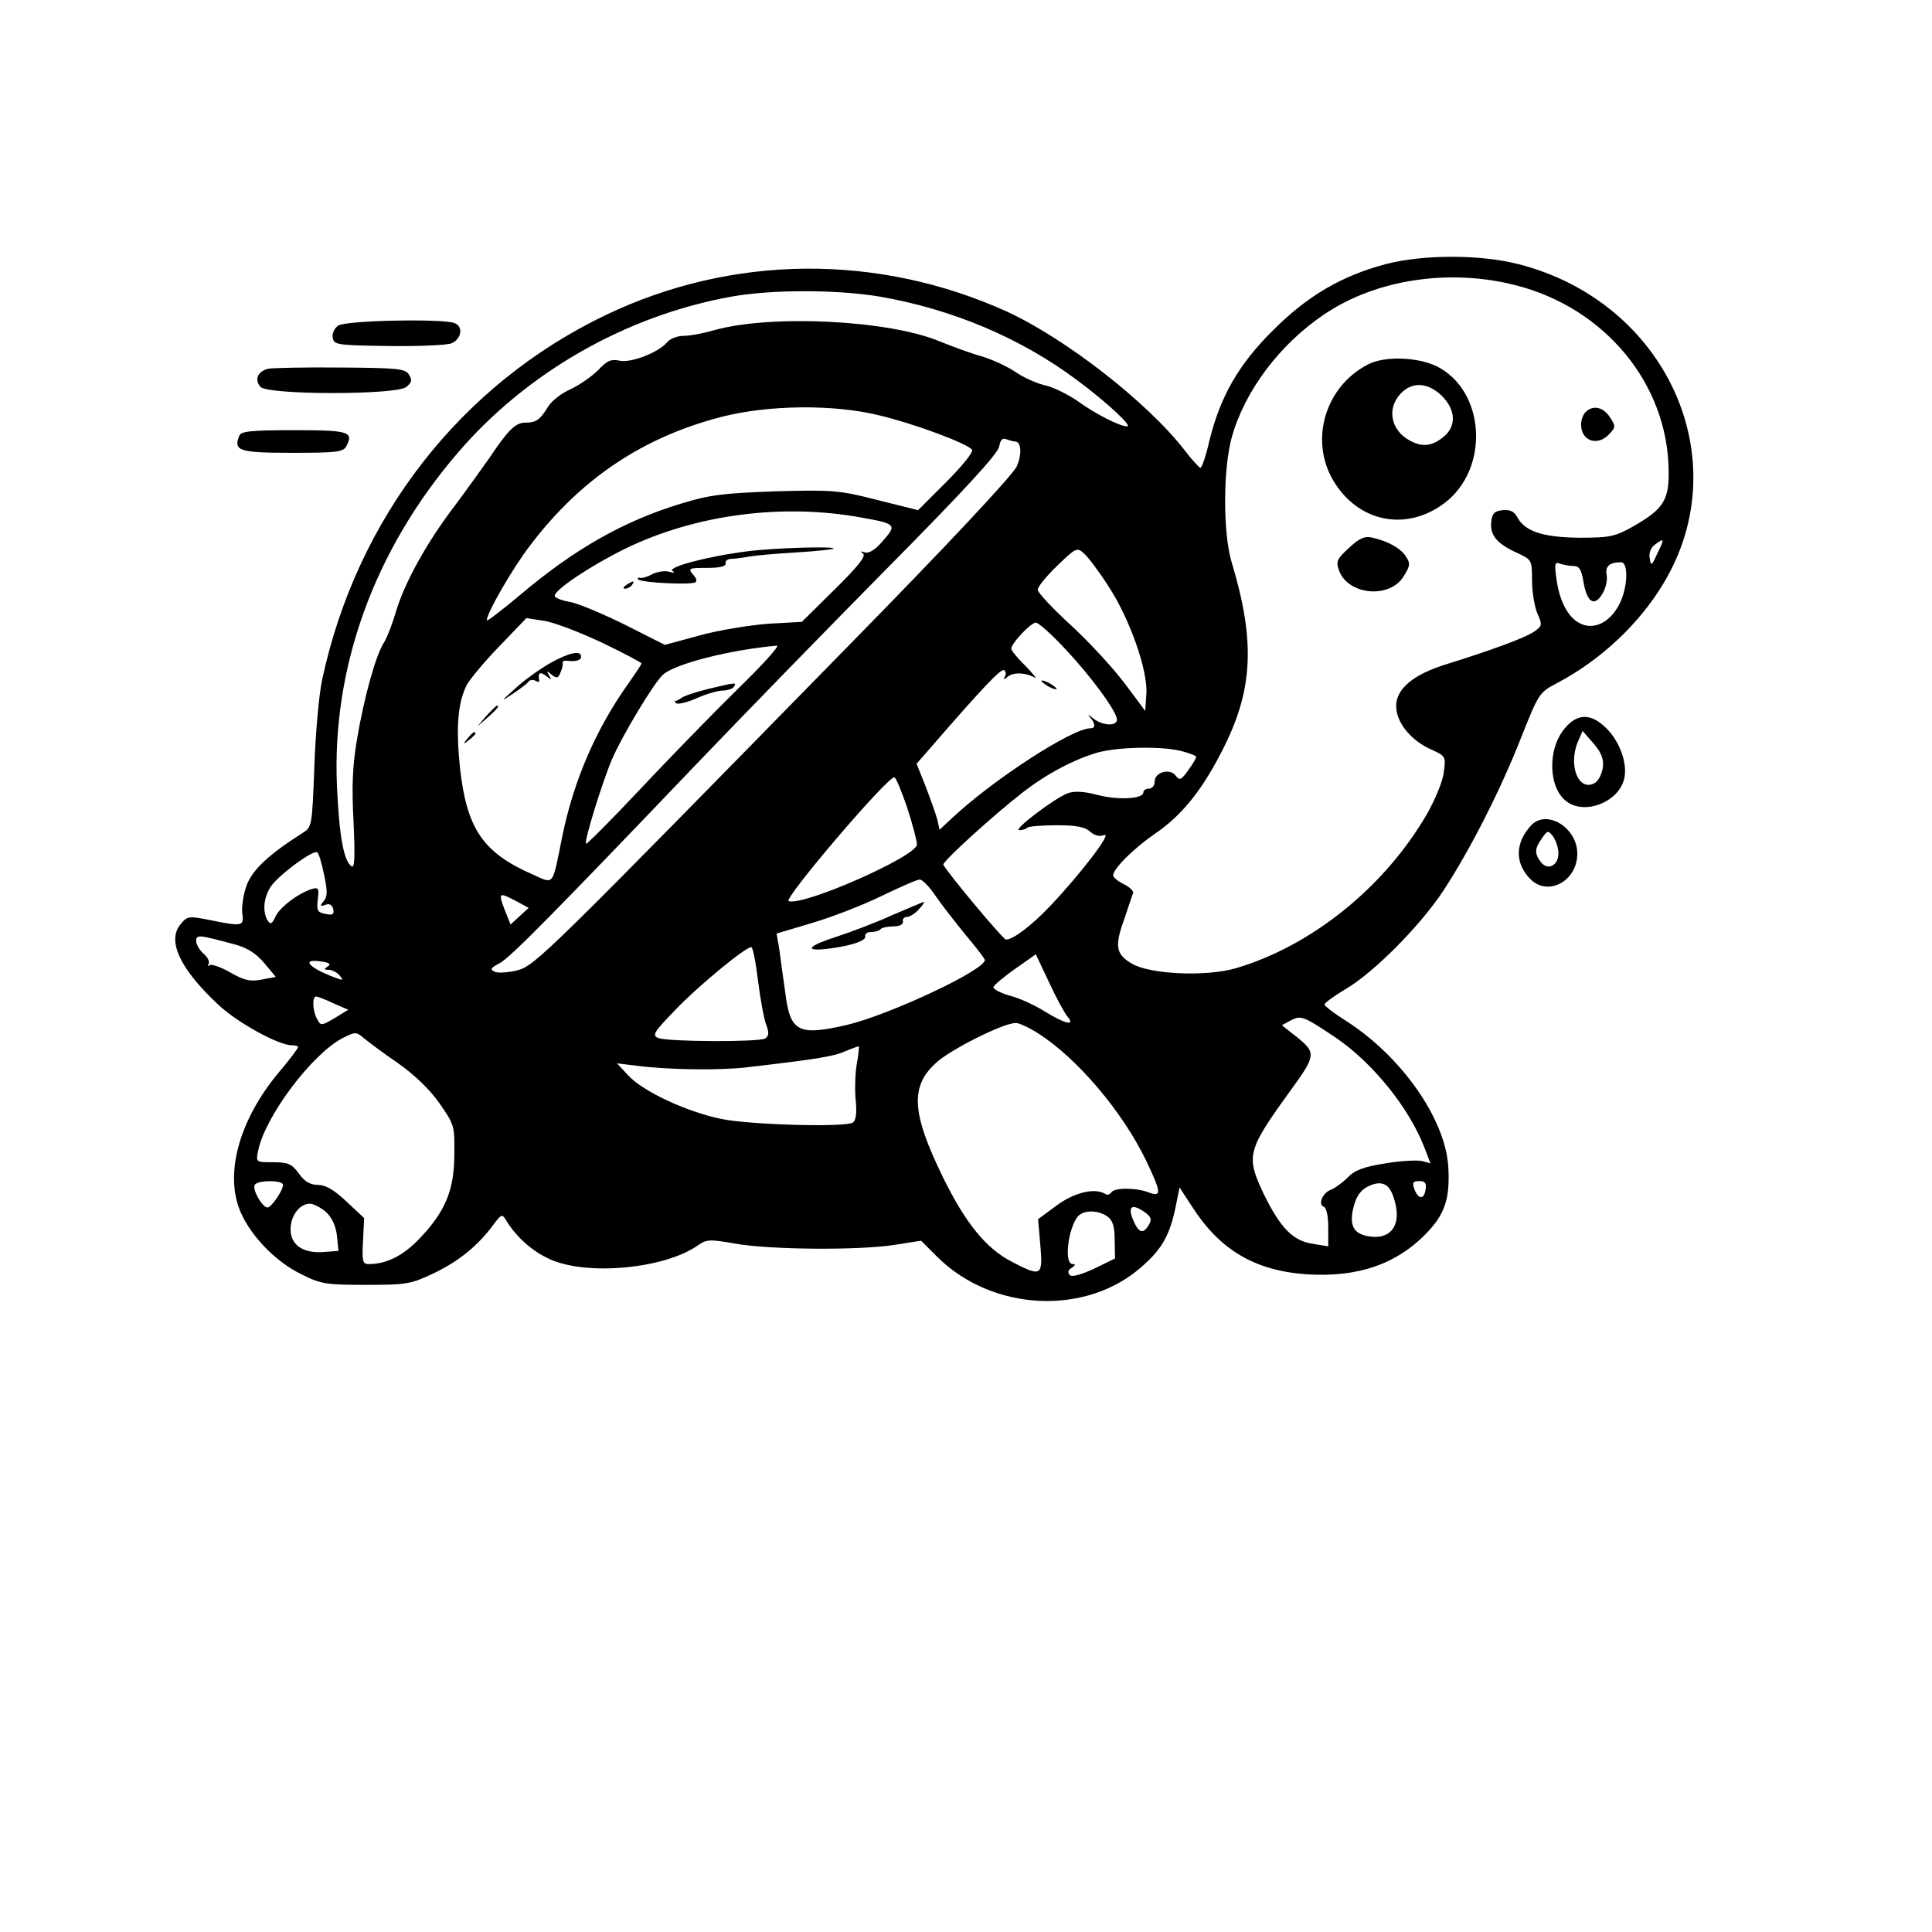 <?xml version="1.0" standalone="no"?>
<!DOCTYPE svg PUBLIC "-//W3C//DTD SVG 20010904//EN"
 "http://www.w3.org/TR/2001/REC-SVG-20010904/DTD/svg10.dtd">
<svg version="1.0" xmlns="http://www.w3.org/2000/svg"
 width="512pt" height="512pt" viewBox="0 0 512 512"
 preserveAspectRatio="xMidYMid meet">
<g transform="translate(0,512) scale(0.1,-0.1)"
fill="#000000" stroke="none">
<path d="M3672 4420 c-116 -31 -206 -83 -298 -175 -91 -90 -140 -175 -169
-293 -9 -40 -20 -72 -24 -72 -3 1 -22 21 -41 46 -98 127 -315 296 -471 368
-342 155 -728 152 -1064 -9 -384 -184 -659 -537 -751 -965 -9 -41 -18 -146
-21 -233 -6 -157 -6 -159 -32 -175 -88 -56 -131 -96 -147 -137 -9 -24 -14 -58
-12 -75 5 -35 1 -36 -87 -18 -56 11 -59 10 -77 -12 -36 -44 0 -119 101 -213
50 -47 159 -107 194 -107 9 0 17 -2 17 -5 0 -3 -23 -34 -52 -68 -105 -126
-144 -270 -100 -370 28 -64 94 -132 161 -164 51 -26 66 -28 171 -28 108 0 119
2 180 31 65 31 117 73 158 129 20 27 23 28 32 13 27 -45 69 -83 115 -104 97
-46 306 -27 395 36 23 16 31 16 100 4 92 -16 326 -18 421 -3 l70 11 42 -42
c147 -147 399 -158 546 -24 51 45 71 82 86 153 l11 54 32 -49 c74 -116 166
-171 304 -181 139 -9 244 28 325 116 44 48 56 90 51 171 -9 127 -125 291 -270
384 -32 20 -58 40 -58 44 0 4 26 23 58 42 74 44 195 166 256 258 70 106 153
269 207 407 47 118 48 120 96 145 115 61 217 156 282 265 197 328 7 745 -385
845 -102 26 -252 26 -352 0z m345 -56 c236 -60 402 -261 405 -489 2 -80 -14
-104 -92 -149 -50 -28 -62 -31 -145 -31 -97 1 -145 17 -165 56 -8 14 -19 19
-38 17 -21 -2 -28 -9 -30 -31 -4 -35 15 -58 68 -82 39 -18 40 -19 40 -72 0
-29 6 -69 14 -88 14 -32 13 -34 -10 -50 -25 -16 -108 -47 -230 -85 -88 -27
-134 -65 -134 -111 0 -43 38 -90 90 -114 42 -19 42 -19 36 -63 -3 -24 -24 -74
-46 -112 -113 -193 -305 -347 -505 -406 -80 -23 -227 -16 -275 12 -43 25 -47
46 -20 120 11 33 21 63 23 68 1 5 -10 16 -25 23 -16 8 -28 18 -28 23 0 18 55
72 110 110 74 50 130 121 186 235 75 152 80 280 18 485 -23 76 -23 245 0 330
34 123 127 248 247 328 137 92 331 121 506 76z m-1686 -30 c192 -33 375 -110
524 -222 77 -57 147 -122 132 -122 -19 0 -84 33 -128 65 -27 19 -67 39 -90 44
-22 5 -58 21 -79 36 -21 14 -60 32 -86 40 -27 7 -78 26 -113 40 -135 57 -449
72 -598 30 -28 -8 -64 -15 -81 -15 -16 0 -35 -7 -43 -16 -23 -28 -96 -56 -126
-50 -23 5 -34 1 -58 -25 -17 -17 -49 -39 -72 -50 -23 -10 -50 -30 -60 -46 -22
-36 -32 -43 -61 -43 -26 0 -46 -20 -96 -95 -19 -27 -60 -84 -92 -127 -72 -94
-133 -204 -155 -280 -9 -31 -23 -67 -31 -80 -22 -33 -54 -149 -72 -258 -12
-70 -14 -125 -9 -219 4 -91 3 -122 -5 -117 -21 13 -33 80 -39 212 -14 316 99
627 321 885 183 213 446 363 725 413 105 19 279 19 392 0z m-4 -314 c94 -22
239 -76 249 -92 4 -6 -27 -44 -68 -85 l-75 -75 -108 27 c-101 26 -119 27 -269
23 -136 -5 -174 -9 -249 -32 -153 -46 -285 -121 -429 -243 -49 -41 -88 -71
-88 -67 0 19 68 138 116 200 133 175 297 285 505 339 124 32 296 34 416 5z
m363 -70 c16 0 19 -32 5 -65 -8 -21 -183 -208 -447 -477 -794 -811 -828 -845
-875 -859 -23 -6 -50 -8 -60 -5 -16 7 -14 10 12 24 30 17 141 130 535 542 113
118 336 347 495 508 200 202 291 301 293 319 3 17 8 23 19 19 8 -3 18 -6 23
-6z m-405 -202 c90 -16 92 -19 55 -61 -20 -24 -37 -34 -48 -31 -12 4 -13 3 -5
-3 9 -6 -12 -33 -75 -95 l-87 -86 -90 -5 c-49 -4 -131 -17 -181 -31 l-92 -25
-107 54 c-59 29 -125 57 -146 60 -22 4 -39 11 -39 16 0 16 94 79 185 124 188
92 420 122 630 83z m2107 -95 c-15 -33 -17 -34 -20 -13 -3 15 3 29 14 37 25
18 26 17 6 -24z m-1455 -86 c57 -86 105 -224 101 -285 l-3 -46 -56 75 c-32 42
-96 111 -143 154 -47 43 -86 85 -86 92 0 8 23 36 52 64 50 48 52 49 71 32 11
-10 40 -48 64 -86z m1234 53 c14 0 20 -10 25 -40 9 -55 28 -69 49 -36 10 15
15 37 13 51 -5 24 7 35 38 35 20 0 18 -67 -4 -110 -23 -46 -62 -68 -98 -55
-35 13 -60 56 -69 119 -6 43 -5 48 10 42 9 -3 25 -6 36 -6z m-2578 -202 c59
-28 107 -54 107 -56 0 -3 -15 -25 -33 -51 -87 -121 -147 -260 -177 -408 -27
-134 -21 -126 -77 -101 -133 58 -176 121 -194 283 -11 107 -6 172 18 220 9 16
48 63 87 103 l71 74 45 -7 c25 -3 93 -29 153 -57z m1230 -18 c69 -73 137 -166
137 -187 0 -19 -40 -16 -64 4 -12 10 -15 11 -8 3 15 -17 16 -30 2 -30 -49 0
-258 -136 -367 -238 l-33 -31 -6 27 c-4 15 -18 54 -31 88 l-24 60 35 40 c142
164 189 213 197 208 5 -3 6 -11 2 -17 -5 -9 -3 -9 8 0 15 12 47 11 72 -3 6 -4
-5 10 -25 31 -21 20 -38 41 -38 46 0 14 52 69 65 69 7 0 42 -31 78 -70z m-869
-107 c-66 -65 -182 -184 -258 -265 -77 -82 -141 -146 -143 -144 -6 5 44 166
69 224 27 63 112 204 135 224 32 29 178 66 302 77 8 0 -39 -52 -105 -116z
m1179 -164 c20 -5 37 -12 37 -15 0 -3 -9 -19 -21 -35 -18 -26 -23 -28 -33 -15
-15 21 -56 10 -56 -15 0 -11 -7 -19 -15 -19 -8 0 -15 -4 -15 -10 0 -17 -65
-21 -120 -7 -37 10 -63 11 -80 5 -35 -13 -147 -98 -129 -98 9 0 19 3 22 7 4 3
38 6 77 6 51 0 75 -4 89 -17 11 -10 25 -14 37 -9 23 9 -59 -99 -141 -186 -51
-54 -100 -91 -119 -91 -8 0 -166 190 -166 199 0 10 132 130 209 190 64 50 138
89 201 107 56 15 173 17 223 3z m-729 -149 c14 -43 26 -88 26 -98 0 -31 -301
-164 -340 -150 -15 5 260 328 280 328 4 0 19 -36 34 -80z m-1545 -179 c9 -42
9 -57 -1 -69 -11 -13 -10 -15 4 -10 10 4 18 1 21 -11 3 -14 -1 -17 -20 -13
-22 4 -24 9 -21 38 4 30 2 33 -16 28 -37 -12 -85 -49 -96 -73 -9 -20 -13 -22
-21 -10 -13 22 -11 58 7 87 18 30 115 102 125 93 4 -3 12 -30 18 -60z m1621
-56 c17 -25 54 -72 81 -105 27 -32 49 -61 49 -64 0 -27 -252 -145 -365 -172
-130 -30 -151 -19 -164 86 -6 41 -13 93 -16 116 l-7 40 94 28 c51 15 134 47
183 71 50 24 95 44 102 44 7 1 26 -19 43 -44z m-1112 -13 l33 -18 -24 -22 -24
-22 -16 40 c-17 45 -15 46 31 22z m-745 -115 c33 -9 56 -24 78 -50 l30 -36
-38 -7 c-30 -6 -46 -2 -83 19 -26 15 -51 23 -55 19 -5 -4 -5 -2 -2 4 3 6 -3
18 -14 27 -10 9 -19 24 -19 33 0 18 6 17 103 -9z m1386 -97 c6 -49 16 -102 22
-117 7 -20 7 -28 -3 -35 -16 -10 -256 -9 -283 1 -18 7 -13 15 45 75 58 61 185
166 201 166 4 0 12 -40 18 -90z m820 -94 c22 -26 -6 -20 -61 14 -27 17 -69 36
-94 42 -24 7 -43 17 -41 23 2 5 28 27 58 48 l54 38 35 -74 c19 -41 41 -82 49
-91z m-1960 133 c-11 -7 -11 -9 2 -9 9 0 22 -7 29 -15 11 -14 10 -14 -14 -5
-69 26 -89 50 -35 42 22 -3 27 -7 18 -13z m15 -98 l39 -17 -36 -22 c-36 -21
-37 -21 -47 -2 -12 22 -13 60 -2 59 4 0 25 -8 46 -18z m2656 -91 c97 -66 193
-184 234 -289 l17 -44 -22 6 c-12 3 -56 1 -97 -6 -58 -9 -82 -18 -101 -38 -14
-14 -34 -28 -44 -32 -22 -8 -35 -39 -19 -45 7 -2 12 -24 12 -54 l0 -51 -42 7
c-52 8 -85 42 -129 132 -48 101 -44 115 71 274 67 92 68 100 19 140 l-42 33
24 13 c27 14 34 11 119 -46z m-788 11 c103 -66 222 -206 285 -336 41 -86 42
-98 7 -85 -33 13 -91 13 -99 0 -4 -6 -11 -8 -16 -4 -28 17 -81 4 -128 -30
l-50 -37 6 -69 c7 -82 3 -85 -77 -43 -67 35 -121 101 -181 223 -85 174 -88
244 -13 308 42 35 172 100 205 101 8 1 36 -12 61 -28z m-1698 -78 c44 -31 84
-69 110 -106 40 -57 41 -61 40 -135 0 -95 -23 -151 -90 -222 -44 -47 -89 -70
-137 -70 -16 0 -18 8 -15 61 l3 61 -47 44 c-33 31 -55 44 -76 44 -20 0 -35 9
-50 30 -19 26 -29 30 -69 30 -45 0 -45 0 -39 30 18 91 143 257 224 299 34 17
36 17 56 0 12 -10 52 -40 90 -66z m1216 -6 c-4 -26 -5 -70 -2 -96 3 -32 0 -51
-8 -56 -21 -13 -275 -6 -350 10 -91 19 -207 73 -245 115 l-30 32 50 -6 c82
-11 215 -13 290 -5 189 22 233 29 265 43 19 8 36 14 36 13 1 -1 -1 -24 -6 -50z
m-1520 -317 c0 -15 -31 -60 -41 -60 -14 0 -41 48 -34 60 8 13 75 13 75 0z
m2941 -27 c28 -74 -1 -121 -66 -109 -38 7 -49 29 -39 73 8 35 22 53 49 63 27
10 45 2 56 -27z m87 15 c-4 -28 -19 -27 -30 1 -6 17 -3 21 13 21 15 0 20 -5
17 -22z m-2914 -60 c16 -15 26 -37 29 -63 l4 -40 -40 -3 c-54 -4 -87 19 -87
60 0 36 24 68 51 68 10 0 29 -10 43 -22z m2172 -2 c15 -12 17 -18 8 -33 -15
-25 -27 -20 -42 16 -14 36 -1 42 34 17z m-101 -10 c14 -10 19 -27 19 -62 l1
-49 -55 -27 c-35 -16 -59 -23 -65 -17 -6 7 -5 13 5 19 10 7 11 10 3 10 -27 0
-9 114 20 132 19 12 51 9 72 -6z"/>
<path d="M3625 4154 c-113 -58 -155 -200 -92 -307 65 -110 192 -137 294 -61
122 91 110 300 -21 364 -51 24 -138 27 -181 4z m196 -83 c38 -38 39 -82 3
-110 -30 -24 -55 -26 -87 -9 -51 27 -63 85 -25 125 30 32 72 30 109 -6z"/>
<path d="M4202 4028 c-7 -7 -12 -21 -12 -33 0 -44 44 -59 75 -25 17 18 17 21
1 45 -18 27 -45 32 -64 13z"/>
<path d="M3575 3668 c-33 -30 -35 -36 -26 -61 25 -65 135 -74 171 -14 17 27
18 34 6 52 -14 22 -46 40 -88 50 -21 5 -34 0 -63 -27z"/>
<path d="M1981 3659 c-105 -13 -213 -42 -199 -52 8 -5 5 -6 -9 -2 -12 3 -33 0
-45 -7 -13 -7 -27 -11 -33 -9 -5 1 -7 -1 -3 -5 9 -8 139 -15 151 -7 5 3 2 12
-7 21 -13 16 -10 17 37 17 35 0 51 4 50 12 -2 6 5 12 15 12 9 0 31 3 47 6 17
3 73 8 125 11 52 3 97 8 99 10 7 7 -161 2 -228 -7z"/>
<path d="M1660 3570 c-9 -6 -10 -10 -3 -10 6 0 15 5 18 10 8 12 4 12 -15 0z"/>
<path d="M1455 3361 c-27 -16 -68 -45 -90 -66 -40 -36 -40 -36 -5 -13 19 13
38 27 41 32 4 5 12 5 18 2 6 -4 11 -4 10 1 -4 20 2 24 18 12 15 -12 16 -12 8
1 -7 13 -6 13 7 2 13 -10 17 -10 23 5 5 10 7 22 6 26 -1 4 4 7 11 6 24 -3 38
1 38 11 0 18 -34 10 -85 -19z"/>
<path d="M1289 3223 l-24 -28 28 24 c25 23 32 31 24 31 -2 0 -14 -12 -28 -27z"/>
<path d="M1239 3163 c-13 -16 -12 -17 4 -4 9 7 17 15 17 17 0 8 -8 3 -21 -13z"/>
<path d="M2760 3316 c0 -3 9 -10 20 -16 11 -6 20 -8 20 -6 0 3 -9 10 -20 16
-11 6 -20 8 -20 6z"/>
<path d="M1876 3294 c-33 -8 -65 -19 -71 -24 -7 -5 -14 -9 -16 -7 -2 1 -1 -2
2 -6 4 -5 28 1 54 12 26 12 58 21 71 21 12 0 26 5 29 10 8 12 5 12 -69 -6z"/>
<path d="M2365 2695 c-44 -20 -110 -45 -147 -57 -75 -24 -89 -39 -30 -33 62 7
107 21 105 33 -2 7 5 12 15 12 10 0 22 3 26 8 4 4 20 7 34 7 16 0 26 5 25 13
-2 6 3 12 10 12 8 0 22 9 32 20 10 11 16 20 14 20 -2 0 -40 -16 -84 -35z"/>
<path d="M896 4257 c-10 -7 -17 -22 -14 -33 3 -18 14 -19 146 -21 79 -1 154 2
168 7 27 11 33 45 8 54 -32 12 -289 7 -308 -7z"/>
<path d="M712 4143 c-28 -6 -39 -28 -22 -48 18 -22 357 -22 386 -1 15 12 17
18 8 33 -10 16 -29 18 -180 19 -93 1 -179 -1 -192 -3z"/>
<path d="M634 3965 c-16 -40 0 -45 140 -45 119 0 136 2 144 18 20 38 6 42
-139 42 -115 0 -141 -3 -145 -15z"/>
<path d="M4147 3190 c-47 -55 -44 -160 6 -195 49 -35 136 0 151 60 10 39 -10
97 -45 133 -41 42 -78 43 -112 2z m101 -102 c-2 -17 -11 -36 -20 -42 -43 -27
-73 43 -47 107 l13 30 28 -32 c21 -24 28 -41 26 -63z"/>
<path d="M4057 2932 c-41 -45 -43 -97 -4 -139 46 -51 127 -10 127 65 0 69 -82
119 -123 74z m73 -73 c0 -34 -29 -47 -47 -23 -17 23 -16 35 3 62 15 22 17 22
30 5 7 -10 14 -30 14 -44z"/>
</g>
</svg>
